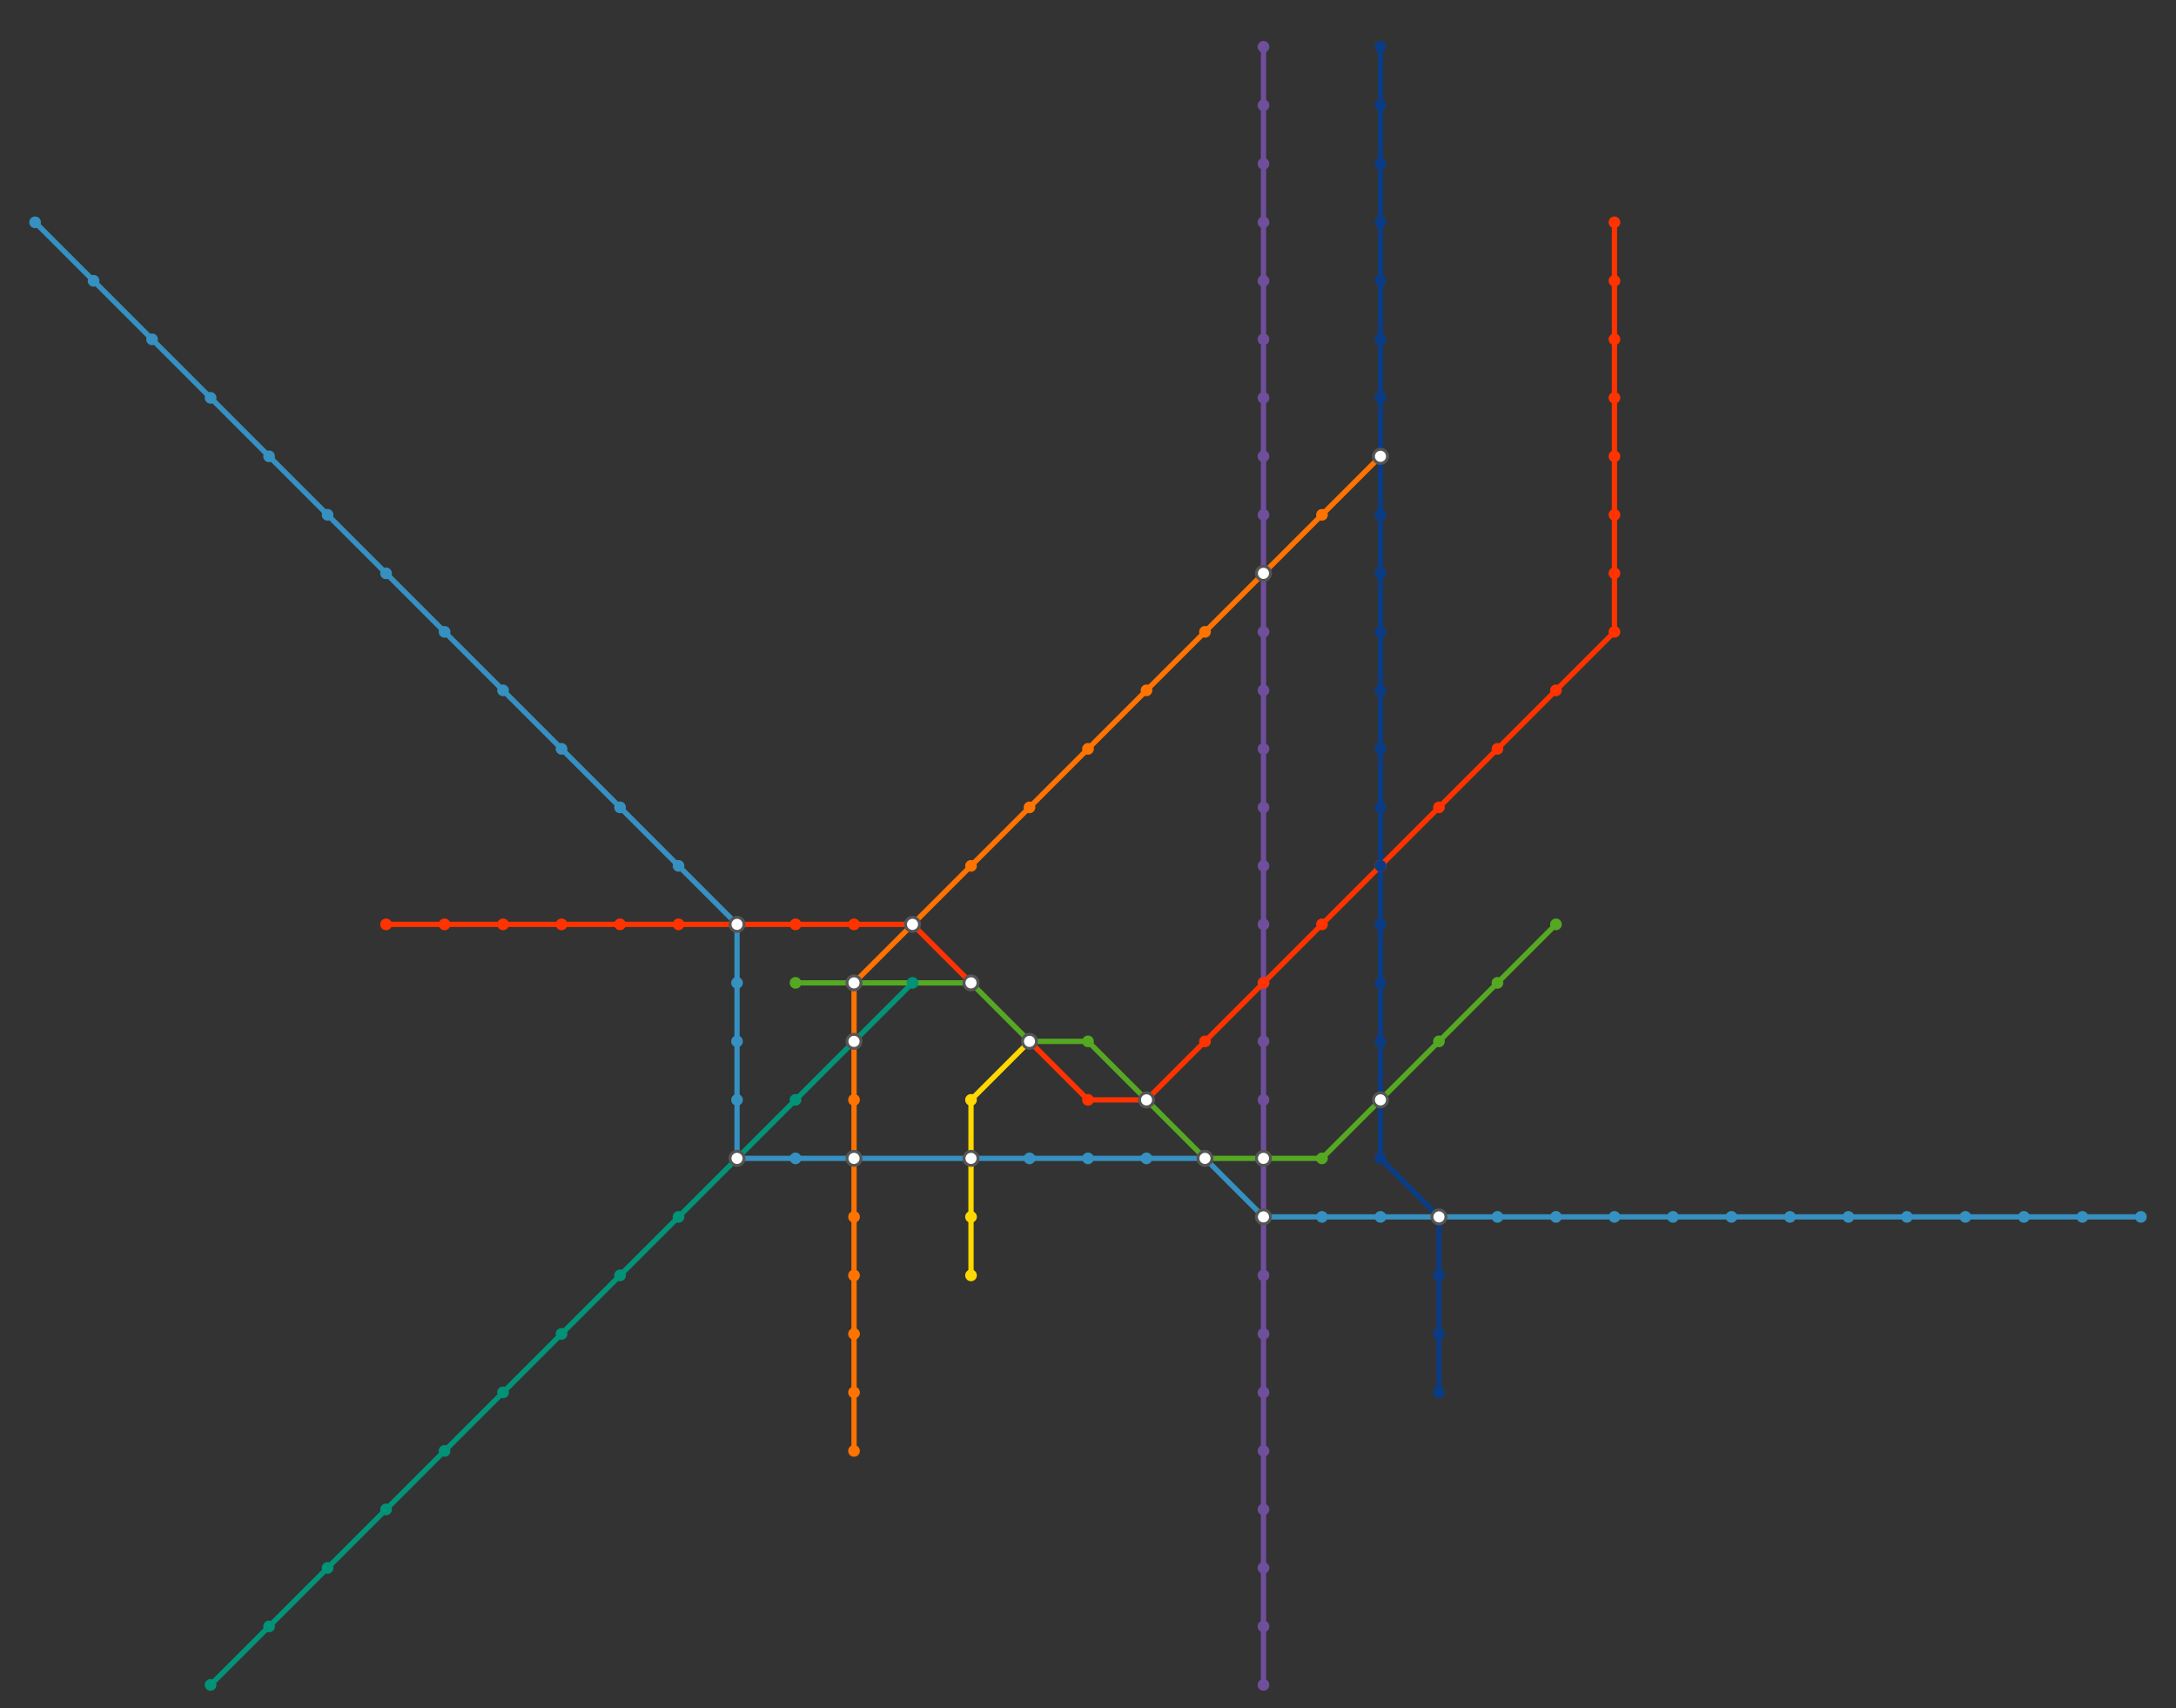 <svg xmlns="http://www.w3.org/2000/svg" width="744" height="584" viewBox="24.4 -0.6 37.2 29.2"><rect x="24.4" y="-0.6" width="37.2" height="29.2" fill="#333333" stroke="none"/><style>
	.line {
		stroke: #333;
		stroke-width: .09;
		fill: none;
		stroke-linejoin: round;
		stroke-linecap: round;
	}
	.station {
		stroke: none;
	}
	.transit {
		stroke: #555;
		stroke-width: .05;
		fill: #fff;
	}
</style><g transform="translate(0,28.2) scale(1,-1)"><path class="line U1" style="stroke: #55a822;" d="M42 11L43 11"></path><path class="line U6" style="stroke: #6f4e9c;" d="M46 11L46 12"></path><path class="line U1" style="stroke: #55a822;" d="M41 12L42 11"></path><path class="line U7" style="stroke: #3690c0;" d="M30 20L31 19"></path><path class="line U7" style="stroke: #3690c0;" d="M34 16L35 15"></path><path class="line U7" style="stroke: #3690c0;" d="M46 8L47 8"></path><path class="line U2" style="stroke: #ff3300;" d="M32 13L33 13"></path><path class="line U6" style="stroke: #6f4e9c;" d="M46 0L46 1"></path><path class="line U8" style="stroke: #0a3c85;" d="M48 17L48 18"></path><path class="line U9" style="stroke: #ff7300;" d="M39 4L39 5"></path><path class="line U3" style="stroke: #019377;" d="M28 0L29 1"></path><path class="line U6" style="stroke: #6f4e9c;" d="M46 4L46 5"></path><path class="line U7" style="stroke: #3690c0;" d="M59 8L60 8"></path><path class="line U7" style="stroke: #3690c0;" d="M52 8L53 8"></path><path class="line U3" style="stroke: #019377;" d="M37 9L38 10"></path><path class="line U7" style="stroke: #3690c0;" d="M49 8L50 8"></path><path class="line U6" style="stroke: #6f4e9c;" d="M46 10L46 11"></path><path class="line U7" style="stroke: #3690c0;" d="M28 22L29 21"></path><path class="line U9" style="stroke: #ff7300;" d="M47 20L48 21"></path><path class="line U3" style="stroke: #019377;" d="M36 8L37 9"></path><path class="line U6" style="stroke: #6f4e9c;" d="M46 25L46 26"></path><path class="line U3" style="stroke: #019377;" d="M40 12L41 12"></path><path class="line U7" style="stroke: #3690c0;" d="M48 8L49 8"></path><path class="line U6" style="stroke: #6f4e9c;" d="M46 12L46 13"></path><path class="line U2" style="stroke: #ff3300;" d="M52 18L52 19"></path><path class="line U9" style="stroke: #ff7300;" d="M39 9L39 10"></path><path class="line U7" style="stroke: #3690c0;" d="M36 14L37 13"></path><path class="line U2" style="stroke: #ff3300;" d="M51 17L52 18"></path><path class="line U6" style="stroke: #6f4e9c;" d="M46 8L46 9"></path><path class="line U2" style="stroke: #ff3300;" d="M37 13L38 13"></path><path class="line U7" style="stroke: #3690c0;" d="M41 9L42 9"></path><path class="line U3" style="stroke: #019377;" d="M35 7L36 8"></path><path class="line U8" style="stroke: #0a3c85;" d="M48 10L48 11"></path><path class="line U7" style="stroke: #3690c0;" d="M39 9L41 9"></path><path class="line U9" style="stroke: #ff7300;" d="M43 16L44 17"></path><path class="line U7" style="stroke: #3690c0;" d="M37 9L38 9"></path><path class="line U6" style="stroke: #6f4e9c;" d="M46 21L46 22"></path><path class="line U6" style="stroke: #6f4e9c;" d="M46 9L46 10"></path><path class="line U1" style="stroke: #55a822;" d="M46 9L47 9"></path><path class="line U6" style="stroke: #6f4e9c;" d="M46 13L46 14"></path><path class="line U6" style="stroke: #6f4e9c;" d="M46 19L46 20"></path><path class="line U8" style="stroke: #0a3c85;" d="M48 25L48 26"></path><path class="line U6" style="stroke: #6f4e9c;" d="M46 17L46 18"></path><path class="line U2" style="stroke: #ff3300;" d="M31 13L32 13"></path><path class="line U3" style="stroke: #019377;" d="M30 2L31 3"></path><path class="line U2" style="stroke: #ff3300;" d="M39 13L40 13"></path><path class="line U7" style="stroke: #3690c0;" d="M35 15L36 14"></path><path class="line U8" style="stroke: #0a3c85;" d="M48 26L48 27"></path><path class="line U6" style="stroke: #6f4e9c;" d="M46 1L46 2"></path><path class="line U8" style="stroke: #0a3c85;" d="M48 27L48 28"></path><path class="line U7" style="stroke: #3690c0;" d="M58 8L59 8"></path><path class="line U8" style="stroke: #0a3c85;" d="M48 18L48 19"></path><path class="line U3" style="stroke: #019377;" d="M31 3L32 4"></path><path class="line U7" style="stroke: #3690c0;" d="M50 8L51 8"></path><path class="line U9" style="stroke: #ff7300;" d="M39 8L39 9"></path><path class="line U1" style="stroke: #55a822;" d="M45 9L46 9"></path><path class="line U2" style="stroke: #ff3300;" d="M36 13L37 13"></path><path class="line U6" style="stroke: #6f4e9c;" d="M46 7L46 8"></path><path class="line U7" style="stroke: #3690c0;" d="M55 8L56 8"></path><path class="line U2" style="stroke: #ff3300;" d="M52 21L52 22"></path><path class="line U7" style="stroke: #3690c0;" d="M43 9L44 9"></path><path class="line U3" style="stroke: #019377;" d="M38 10L39 11"></path><path class="line U9" style="stroke: #ff7300;" d="M46 19L47 20"></path><path class="line U2" style="stroke: #ff3300;" d="M42 11L43 10"></path><path class="line U8" style="stroke: #0a3c85;" d="M49 5L49 6"></path><path class="line U2" style="stroke: #ff3300;" d="M34 13L35 13"></path><path class="line U3" style="stroke: #019377;" d="M33 5L34 6"></path><path class="line U3" style="stroke: #019377;" d="M34 6L35 7"></path><path class="line U8" style="stroke: #0a3c85;" d="M48 19L48 20"></path><path class="line U8" style="stroke: #0a3c85;" d="M49 8L48 9"></path><path class="line U2" style="stroke: #ff3300;" d="M45 11L46 12"></path><path class="line U6" style="stroke: #6f4e9c;" d="M46 23L46 24"></path><path class="line U4" style="stroke: #ffd900;" d="M41 7L41 8"></path><path class="line U4" style="stroke: #ffd900;" d="M41 9L41 10"></path><path class="line U6" style="stroke: #6f4e9c;" d="M46 27L46 28"></path><path class="line U8" style="stroke: #0a3c85;" d="M48 16L48 17"></path><path class="line U8" style="stroke: #0a3c85;" d="M48 9L48 10"></path><path class="line U2" style="stroke: #ff3300;" d="M47 13L48 14"></path><path class="line U2" style="stroke: #ff3300;" d="M35 13L36 13"></path><path class="line U9" style="stroke: #ff7300;" d="M39 7L39 8"></path><path class="line U3" style="stroke: #019377;" d="M39 11L40 12"></path><path class="line U8" style="stroke: #0a3c85;" d="M48 13L48 14"></path><path class="line U2" style="stroke: #ff3300;" d="M46 12L47 13"></path><path class="line U2" style="stroke: #ff3300;" d="M40 13L41 12"></path><path class="line U9" style="stroke: #ff7300;" d="M39 10L39 11"></path><path class="line U6" style="stroke: #6f4e9c;" d="M46 5L46 6"></path><path class="line U6" style="stroke: #6f4e9c;" d="M46 2L46 3"></path><path class="line U7" style="stroke: #3690c0;" d="M29 21L30 20"></path><path class="line U7" style="stroke: #3690c0;" d="M37 12L37 11"></path><path class="line U8" style="stroke: #0a3c85;" d="M48 23L48 24"></path><path class="line U7" style="stroke: #3690c0;" d="M31 19L32 18"></path><path class="line U3" style="stroke: #019377;" d="M29 1L30 2"></path><path class="line U1" style="stroke: #55a822;" d="M38 12L39 12"></path><path class="line U7" style="stroke: #3690c0;" d="M33 17L34 16"></path><path class="line U8" style="stroke: #0a3c85;" d="M48 12L48 13"></path><path class="line U1" style="stroke: #55a822;" d="M39 12L41 12"></path><path class="line U6" style="stroke: #6f4e9c;" d="M46 18L46 19"></path><path class="line U8" style="stroke: #0a3c85;" d="M48 22L48 23"></path><path class="line U9" style="stroke: #ff7300;" d="M44 17L45 18"></path><path class="line U8" style="stroke: #0a3c85;" d="M48 15L48 16"></path><path class="line U7" style="stroke: #3690c0;" d="M42 9L43 9"></path><path class="line U6" style="stroke: #6f4e9c;" d="M46 16L46 17"></path><path class="line U2" style="stroke: #ff3300;" d="M38 13L39 13"></path><path class="line U7" style="stroke: #3690c0;" d="M37 13L37 12"></path><path class="line U8" style="stroke: #0a3c85;" d="M48 24L48 25"></path><path class="line U7" style="stroke: #3690c0;" d="M37 10L37 9"></path><path class="line U9" style="stroke: #ff7300;" d="M39 5L39 6"></path><path class="line U3" style="stroke: #019377;" d="M32 4L33 5"></path><path class="line U7" style="stroke: #3690c0;" d="M32 18L33 17"></path><path class="line U1" style="stroke: #55a822;" d="M50 12L51 13"></path><path class="line U7" style="stroke: #3690c0;" d="M45 9L46 8"></path><path class="line U8" style="stroke: #0a3c85;" d="M48 20L48 21"></path><path class="line U7" style="stroke: #3690c0;" d="M51 8L52 8"></path><path class="line U1" style="stroke: #55a822;" d="M43 11L44 10"></path><path class="line U7" style="stroke: #3690c0;" d="M56 8L57 8"></path><path class="line U2" style="stroke: #ff3300;" d="M50 16L51 17"></path><path class="line U1" style="stroke: #55a822;" d="M44 10L45 9"></path><path class="line U9" style="stroke: #ff7300;" d="M39 12L40 13"></path><path class="line U7" style="stroke: #3690c0;" d="M60 8L61 8"></path><path class="line U8" style="stroke: #0a3c85;" d="M48 11L48 12"></path><path class="line U1" style="stroke: #55a822;" d="M48 10L49 11"></path><path class="line U6" style="stroke: #6f4e9c;" d="M46 3L46 4"></path><path class="line U2" style="stroke: #ff3300;" d="M49 15L50 16"></path><path class="line U8" style="stroke: #0a3c85;" d="M49 6L49 7"></path><path class="line U7" style="stroke: #3690c0;" d="M44 9L45 9"></path><path class="line U2" style="stroke: #ff3300;" d="M52 20L52 21"></path><path class="line U7" style="stroke: #3690c0;" d="M57 8L58 8"></path><path class="line U6" style="stroke: #6f4e9c;" d="M46 20L46 21"></path><path class="line U7" style="stroke: #3690c0;" d="M26 24L27 23"></path><path class="line U9" style="stroke: #ff7300;" d="M39 11L39 12"></path><path class="line U1" style="stroke: #55a822;" d="M47 9L48 10"></path><path class="line U1" style="stroke: #55a822;" d="M49 11L50 12"></path><path class="line U6" style="stroke: #6f4e9c;" d="M46 6L46 7"></path><path class="line U6" style="stroke: #6f4e9c;" d="M46 14L46 15"></path><path class="line U8" style="stroke: #0a3c85;" d="M48 14L48 15"></path><path class="line U2" style="stroke: #ff3300;" d="M52 23L52 24"></path><path class="line U4" style="stroke: #ffd900;" d="M41 10L42 11"></path><path class="line U7" style="stroke: #3690c0;" d="M25 25L26 24"></path><path class="line U4" style="stroke: #ffd900;" d="M41 8L41 9"></path><path class="line U2" style="stroke: #ff3300;" d="M52 24L52 25"></path><path class="line U6" style="stroke: #6f4e9c;" d="M46 15L46 16"></path><path class="line U9" style="stroke: #ff7300;" d="M40 13L41 14"></path><path class="line U7" style="stroke: #3690c0;" d="M54 8L55 8"></path><path class="line U2" style="stroke: #ff3300;" d="M43 10L44 10"></path><path class="line U8" style="stroke: #0a3c85;" d="M48 21L48 22"></path><path class="line U6" style="stroke: #6f4e9c;" d="M46 24L46 25"></path><path class="line U7" style="stroke: #3690c0;" d="M27 23L28 22"></path><path class="line U6" style="stroke: #6f4e9c;" d="M46 26L46 27"></path><path class="line U7" style="stroke: #3690c0;" d="M37 11L37 10"></path><path class="line U9" style="stroke: #ff7300;" d="M42 15L43 16"></path><path class="line U9" style="stroke: #ff7300;" d="M45 18L46 19"></path><path class="line U2" style="stroke: #ff3300;" d="M44 10L45 11"></path><path class="line U9" style="stroke: #ff7300;" d="M41 14L42 15"></path><path class="line U2" style="stroke: #ff3300;" d="M48 14L49 15"></path><path class="line U8" style="stroke: #0a3c85;" d="M49 7L49 8"></path><path class="line U2" style="stroke: #ff3300;" d="M52 22L52 23"></path><path class="line U7" style="stroke: #3690c0;" d="M53 8L54 8"></path><path class="line U2" style="stroke: #ff3300;" d="M52 19L52 20"></path><path class="line U6" style="stroke: #6f4e9c;" d="M46 22L46 23"></path><path class="line U9" style="stroke: #ff7300;" d="M39 6L39 7"></path><path class="line U2" style="stroke: #ff3300;" d="M33 13L34 13"></path><path class="line U7" style="stroke: #3690c0;" d="M47 8L48 8"></path><path class="line U7" style="stroke: #3690c0;" d="M38 9L39 9"></path><circle class="station" data-id="900000083101" data-label="U Zwickauer Damm" cx="60" cy="8" r="0.1" fill="#3690c0"></circle><circle class="station" data-id="900000045102" data-label="S+U Heidelberger Platz" cx="36" cy="8" r="0.1" fill="#019377"></circle><circle class="station" data-id="900000055101" data-label="U Viktoria-Luise-Platz" cx="41" cy="10" r="0.1" fill="#ffd900"></circle><circle class="station" data-id="900000086160" data-label="U Lindauer Allee" cx="48" cy="25" r="0.1" fill="#0a3c85"></circle><circle class="station" data-id="900000002201" data-label="U Birkenstr." cx="43" cy="16" r="0.1" fill="#ff7300"></circle><circle class="station" data-id="900000100701" data-label="Berlin, U Stadtmitte U2" cx="48" cy="14" r="0.1" fill="#ff3300"></circle><circle class="station" data-id="900000051201" data-label="U Freie Universität (Thielplatz)" cx="31" cy="3" r="0.1" fill="#019377"></circle><circle class="station" data-id="900000005252" data-label="U Mendelssohn-Bartholdy-Park" cx="45" cy="11" r="0.1" fill="#ff3300"></circle><circle class="station" data-id="900000022201" data-label="U Deutsche Oper" cx="38" cy="13" r="0.1" fill="#ff3300"></circle><circle class="station" data-id="900000083201" data-label="U Rudow" cx="61" cy="8" r="0.1" fill="#3690c0"></circle><circle class="station transit" data-id="900000056102" data-label="U Nollendorfplatz" cx="42" cy="11" r="0.12" fill="#333"></circle><circle class="station" data-id="900000068302" data-label="U Kaiserin-Augusta-Str." cx="46" cy="3" r="0.1" fill="#6f4e9c"></circle><circle class="station" data-id="900000009104" data-label="S+U Wedding" cx="46" cy="18" r="0.1" fill="#6f4e9c"></circle><circle class="station" data-id="900000100015" data-label="U Klosterstr." cx="52" cy="18" r="0.1" fill="#ff3300"></circle><circle class="station" data-id="900000022101" data-label="U Sophie-Charlotte-Platz" cx="36" cy="13" r="0.1" fill="#ff3300"></circle><circle class="station" data-id="900000035101" data-label="U Siemensdamm" cx="31" cy="19" r="0.1" fill="#3690c0"></circle><circle class="station" data-id="900000017102" data-label="U Platz der Luftbrücke" cx="46" cy="7" r="0.1" fill="#6f4e9c"></circle><circle class="station" data-id="900000100016" data-label="U Rosa-Luxemburg-Platz" cx="52" cy="20" r="0.1" fill="#ff3300"></circle><circle class="station" data-id="900000043101" data-label="U Hohenzollernplatz" cx="38" cy="10" r="0.1" fill="#019377"></circle><circle class="station" data-id="900000056104" data-label="U Bülowstr." cx="43" cy="10" r="0.1" fill="#ff3300"></circle><circle class="station" data-id="900000100013" data-label="U Spittelmarkt" cx="50" cy="16" r="0.1" fill="#ff3300"></circle><circle class="station" data-id="900000009201" data-label="U Nauener Platz" cx="47" cy="20" r="0.1" fill="#ff7300"></circle><circle class="station" data-id="900000024202" data-label="U Wilmersdorfer Str." cx="37" cy="12" r="0.1" fill="#3690c0"></circle><circle class="station" data-id="900000034101" data-label="U Paulsternstr." cx="29" cy="21" r="0.1" fill="#3690c0"></circle><circle class="station" data-id="900000025202" data-label="U Ruhleben" cx="31" cy="13" r="0.1" fill="#ff3300"></circle><circle class="station transit" data-id="900000012103" data-label="U Hallesches Tor" cx="46" cy="9" r="0.12" fill="#333"></circle><circle class="station" data-id="900000068202" data-label="U Alt-Tempelhof" cx="46" cy="4" r="0.1" fill="#6f4e9c"></circle><circle class="station" data-id="900000088201" data-label="U Holzhauser Str." cx="46" cy="26" r="0.1" fill="#6f4e9c"></circle><circle class="station" data-id="900000100019" data-label="U Oranienburger Tor" cx="46" cy="14" r="0.1" fill="#6f4e9c"></circle><circle class="station" data-id="900000029301" data-label="U Altstadt Spandau" cx="26" cy="24" r="0.1" fill="#3690c0"></circle><circle class="station" data-id="900000003101" data-label="U Hansaplatz" cx="41" cy="14" r="0.1" fill="#ff7300"></circle><circle class="station" data-id="900000100027" data-label="U Französische Str." cx="46" cy="12" r="0.1" fill="#6f4e9c"></circle><circle class="station transit" data-id="900000041101" data-label="U Fehrbelliner Platz" cx="37" cy="9" r="0.12" fill="#333"></circle><circle class="station" data-id="900000009203" data-label="U Pankstr." cx="48" cy="20" r="0.1" fill="#0a3c85"></circle><circle class="station" data-id="900000078103" data-label="U Karl-Marx-Str." cx="51" cy="8" r="0.1" fill="#3690c0"></circle><circle class="station" data-id="900000043201" data-label="U Güntzelstr." cx="39" cy="10" r="0.1" fill="#ff7300"></circle><circle class="station" data-id="900000007110" data-label="U Bernauer Str." cx="48" cy="17" r="0.1" fill="#0a3c85"></circle><circle class="station" data-id="900000009101" data-label="U Amrumer Str." cx="45" cy="18" r="0.1" fill="#ff7300"></circle><circle class="station" data-id="900000100010" data-label="U Mohrenstr." cx="47" cy="13" r="0.1" fill="#ff3300"></circle><circle class="station" data-id="900000050282" data-label="U Onkel Toms Hütte" cx="29" cy="1" r="0.1" fill="#019377"></circle><circle class="station" data-id="900000011101" data-label="U Rehberge" cx="46" cy="21" r="0.1" fill="#6f4e9c"></circle><circle class="station" data-id="900000050201" data-label="U Krumme Lanke" cx="28" r="0.1" fill="#019377"></circle><circle class="station" data-id="900000041201" data-label="U Konstanzer Str." cx="37" cy="10" r="0.1" fill="#3690c0"></circle><circle class="station transit" data-id="900000009202" data-label="U Osloer Str." cx="48" cy="21" r="0.12" fill="#333"></circle><circle class="station" data-id="900000069271" data-label="U Ullsteinstr." cx="46" cy="2" r="0.1" fill="#6f4e9c"></circle><circle class="station" data-id="900000023302" data-label="U Adenauerplatz" cx="37" cy="11" r="0.1" fill="#3690c0"></circle><circle class="station" data-id="900000082202" data-label="U Johannisthaler Chaussee" cx="57" cy="8" r="0.1" fill="#3690c0"></circle><circle class="station" data-id="900000100023" data-label="U Rosenthaler Platz" cx="48" cy="16" r="0.1" fill="#0a3c85"></circle><circle class="station" data-id="900000068201" data-label="S+U Tempelhof" cx="46" cy="5" r="0.1" fill="#6f4e9c"></circle><circle class="station" data-id="900000096410" data-label="U Rathaus Reinickendorf" cx="48" cy="27" r="0.1" fill="#0a3c85"></circle><circle class="station" data-id="900000016201" data-label="U Schönleinstr." cx="48" cy="9" r="0.1" fill="#0a3c85"></circle><circle class="station" data-id="900000062781" data-label="S+U Rathaus Steglitz [U9]" cx="39" cy="4" r="0.1" fill="#ff7300"></circle><circle class="station" data-id="900000100001" data-label="S+U Friedrichstr." cx="46" cy="13" r="0.1" fill="#6f4e9c"></circle><circle class="station" data-id="900000044202" data-label="S+U Bundesplatz" cx="39" cy="8" r="0.1" fill="#ff7300"></circle><circle class="station" data-id="900000023202" data-label="U Augsburger Str." cx="40" cy="12" r="0.1" fill="#019377"></circle><circle class="station" data-id="900000029302" data-label="S+U Rathaus Spandau" cx="25" cy="25" r="0.1" fill="#3690c0"></circle><circle class="station" data-id="900000110006" data-label="U Eberswalder Str." cx="52" cy="22" r="0.1" fill="#ff3300"></circle><circle class="station" data-id="900000083102" data-label="U Wutzkyallee" cx="59" cy="8" r="0.1" fill="#3690c0"></circle><circle class="station" data-id="900000016101" data-label="U Gneisenaustr." cx="47" cy="8" r="0.1" fill="#3690c0"></circle><circle class="station" data-id="900000026202" data-label="U Kaiserdamm" cx="35" cy="13" r="0.1" fill="#ff3300"></circle><circle class="station" data-id="900000100011" data-label="U Stadtmitte" cx="46" cy="11" r="0.1" fill="#6f4e9c"></circle><circle class="station" data-id="900000100014" data-label="U Märkisches Museum" cx="51" cy="17" r="0.1" fill="#ff3300"></circle><circle class="station" data-id="900000068101" data-label="U Paradestr." cx="46" cy="6" r="0.1" fill="#6f4e9c"></circle><circle class="station" data-id="900000100703" data-label="S+U Alexanderplatz [U2]" cx="52" cy="19" r="0.1" fill="#ff3300"></circle><circle class="station" data-id="900000011102" data-label="U Afrikanische Str." cx="46" cy="22" r="0.1" fill="#6f4e9c"></circle><circle class="station" data-id="900000089301" data-label="U Alt-Tegel" cx="46" cy="28" r="0.1" fill="#6f4e9c"></circle><circle class="station" data-id="900000078102" data-label="U Rathaus Neukölln" cx="50" cy="8" r="0.1" fill="#3690c0"></circle><circle class="station" data-id="900000088202" data-label="U Borsigwerke" cx="46" cy="27" r="0.1" fill="#6f4e9c"></circle><circle class="station" data-id="900000018102" data-label="U Halemweg" cx="32" cy="18" r="0.1" fill="#3690c0"></circle><circle class="station" data-id="900000100051" data-label="U Weinmeisterstr." cx="48" cy="15" r="0.1" fill="#0a3c85"></circle><circle class="station" data-id="900000054102" data-label="U Kleistpark" cx="43" cy="9" r="0.1" fill="#3690c0"></circle><circle class="station" data-id="900000080201" data-label="U Blaschkoallee" cx="54" cy="8" r="0.1" fill="#3690c0"></circle><circle class="station" data-id="900000026201" data-label="Berlin, U Theodor-Heuss-Platz" cx="34" cy="13" r="0.1" fill="#ff3300"></circle><circle class="station" data-id="900000061102" data-label="U Friedrich-Wilhelm-Platz" cx="39" cy="7" r="0.1" fill="#ff7300"></circle><circle class="station" data-id="900000026101" data-label="U Neu-Westend" cx="33" cy="13" r="0.1" fill="#ff3300"></circle><circle class="station" data-id="900000036101" data-label="U Rohrdamm" cx="30" cy="20" r="0.1" fill="#3690c0"></circle><circle class="station" data-id="900000100501" data-label="U Schwartzkopffstr." cx="46" cy="16" r="0.1" fill="#6f4e9c"></circle><circle class="station" data-id="900000019204" data-label="U Mierendorffplatz" cx="35" cy="15" r="0.1" fill="#3690c0"></circle><circle class="station" data-id="900000051202" data-label="U Breitenbachplatz" cx="34" cy="6" r="0.1" fill="#019377"></circle><circle class="station" data-id="900000130002" data-label="S+U Pankow" cx="52" cy="25" r="0.1" fill="#ff3300"></circle><circle class="station" data-id="900000003104" data-label="U Turmstr." cx="42" cy="15" r="0.1" fill="#ff7300"></circle><circle class="station" data-id="900000054101" data-label="U Rathaus Schöneberg" cx="41" cy="8" r="0.1" fill="#ffd900"></circle><circle class="station transit" data-id="900000017103" data-label="U Gleisdreieck" cx="44" cy="10" r="0.12" fill="#333"></circle><circle class="station" data-id="900000051303" data-label="U Dahlem-Dorf" cx="32" cy="4" r="0.1" fill="#019377"></circle><circle class="station" data-id="900000070101" data-label="U Westphalweg" cx="46" cy="1" r="0.1" fill="#6f4e9c"></circle><circle class="station" data-id="900000008102" data-label="U Reinickendorfer Str." cx="46" cy="17" r="0.1" fill="#6f4e9c"></circle><circle class="station" data-id="900000110005" data-label="U Senefelderplatz" cx="52" cy="21" r="0.1" fill="#ff3300"></circle><circle class="station transit" data-id="900000013102" data-label="U Kottbusser Tor" cx="48" cy="10" r="0.12" fill="#333"></circle><circle class="station" data-id="900000120004" data-label="S+U Warschauer Str." cx="51" cy="13" r="0.1" fill="#55a822"></circle><circle class="station" data-id="900000051302" data-label="U Podbielskiallee" cx="33" cy="5" r="0.1" fill="#019377"></circle><circle class="station" data-id="900000078272" data-label="S+U Neukölln [U7]" cx="52" cy="8" r="0.1" fill="#3690c0"></circle><circle class="station" data-id="900000009103" data-label="U Seestr." cx="46" cy="20" r="0.1" fill="#6f4e9c"></circle><circle class="station" data-id="900000012102" data-label="U Kochstr./Checkpoint Charlie" cx="46" cy="10" r="0.1" fill="#6f4e9c"></circle><circle class="station transit" data-id="900000044201" data-label="U Berliner Str." cx="39" cy="9" r="0.12" fill="#333"></circle><circle class="station" data-id="900000007103" data-label="U Voltastr." cx="48" cy="18" r="0.1" fill="#0a3c85"></circle><circle class="station" data-id="900000013103" data-label="U Prinzenstr." cx="47" cy="9" r="0.1" fill="#55a822"></circle><circle class="station transit" data-id="900000023203" data-label="U Kurfürstendamm" cx="39" cy="12" r="0.12" fill="#333"></circle><circle class="station" data-id="900000080202" data-label="U Grenzallee" cx="53" cy="8" r="0.1" fill="#3690c0"></circle><circle class="station" data-id="900000034102" data-label="U Haselhorst" cx="28" cy="22" r="0.1" fill="#3690c0"></circle><circle class="station" data-id="900000100705" data-label="S+U Alexanderplatz [U8]" cx="48" cy="14" r="0.1" fill="#0a3c85"></circle><circle class="station" data-id="900000025203" data-label="U Olympia-Stadion" cx="32" cy="13" r="0.1" fill="#ff3300"></circle><circle class="station" data-id="900000051301" data-label="U Oskar-Helene-Heim" cx="30" cy="2" r="0.1" fill="#019377"></circle><circle class="station" data-id="900000085203" data-label="U Residenzstr." cx="48" cy="23" r="0.1" fill="#0a3c85"></circle><circle class="station" data-id="900000085104" data-label="U Paracelsus-Bad" cx="48" cy="24" r="0.1" fill="#0a3c85"></circle><circle class="station" data-id="900000001201" data-label="S+U Westhafen" cx="44" cy="17" r="0.1" fill="#ff7300"></circle><circle class="station transit" data-id="900000042101" data-label="U Spichernstr." cx="39" cy="11" r="0.12" fill="#333"></circle><circle class="station" data-id="900000079201" data-label="U Leinestr." cx="49" cy="6" r="0.1" fill="#0a3c85"></circle><circle class="station" data-id="900000045101" data-label="U Rüdesheimer Platz" cx="35" cy="7" r="0.1" fill="#019377"></circle><circle class="station" data-id="900000100720" data-label="S+U Potsdamer Platz (Bln) [U2]" cx="46" cy="12" r="0.1" fill="#ff3300"></circle><circle class="station" data-id="900000014102" data-label="U Schlesisches Tor" cx="50" cy="12" r="0.1" fill="#55a822"></circle><circle class="station" data-id="900000100004" data-label="S+U Jannowitzbrücke" cx="48" cy="13" r="0.1" fill="#0a3c85"></circle><circle class="station" data-id="900000013101" data-label="U Moritzplatz" cx="48" cy="11" r="0.1" fill="#0a3c85"></circle><circle class="station transit" data-id="900000078101" data-label="U Hermannplatz" cx="49" cy="8" r="0.12" fill="#333"></circle><circle class="station" data-id="900000041102" data-label="U Blissestr." cx="38" cy="9" r="0.1" fill="#3690c0"></circle><circle class="station" data-id="900000022202" data-label="U Richard-Wagner-Platz" cx="36" cy="14" r="0.1" fill="#3690c0"></circle><circle class="station" data-id="900000070301" data-label="U Alt-Mariendorf" cx="46" r="0.1" fill="#6f4e9c"></circle><circle class="station" data-id="900000082201" data-label="U Lipschitzallee" cx="58" cy="8" r="0.1" fill="#3690c0"></circle><circle class="station" data-id="900000033101" data-label="U Zitadelle" cx="27" cy="23" r="0.1" fill="#3690c0"></circle><circle class="station transit" data-id="900000009102" data-label="U Leopoldplatz" cx="46" cy="19" r="0.12" fill="#333"></circle><circle class="station" data-id="900000054103" data-label="U Eisenacher Str." cx="42" cy="9" r="0.1" fill="#3690c0"></circle><circle class="station" data-id="900000062203" data-label="U Schloßstr." cx="39" cy="5" r="0.1" fill="#ff7300"></circle><circle class="station" data-id="900000014101" data-label="U Görlitzer Bahnhof" cx="49" cy="11" r="0.1" fill="#55a822"></circle><circle class="station" data-id="900000080401" data-label="U Parchimer Allee" cx="55" cy="8" r="0.1" fill="#3690c0"></circle><circle class="station" data-id="900000086102" data-label="U Kurt-Schumacher-Platz" cx="46" cy="23" r="0.1" fill="#6f4e9c"></circle><circle class="station" data-id="900000080402" data-label="U Britz-Süd" cx="56" cy="8" r="0.1" fill="#3690c0"></circle><circle class="station" data-id="900000054105" data-label="S+U Innsbrucker Platz" cx="41" cy="7" r="0.1" fill="#ffd900"></circle><circle class="station" data-id="900000005201" data-label="U Kurfürstenstr." cx="43" cy="11" r="0.1" fill="#55a822"></circle><circle class="station" data-id="900000086101" data-label="U Otisstr." cx="46" cy="25" r="0.1" fill="#6f4e9c"></circle><circle class="station" data-id="900000087101" data-label="U Scharnweberstr." cx="46" cy="24" r="0.1" fill="#6f4e9c"></circle><circle class="station transit" data-id="900000017101" data-label="U Mehringdamm" cx="46" cy="8" r="0.12" fill="#333"></circle><circle class="station" data-id="900000130011" data-label="U Vinetastr." cx="52" cy="24" r="0.1" fill="#ff3300"></circle><circle class="station" data-id="900000100009" data-label="U Naturkundemuseum" cx="46" cy="15" r="0.1" fill="#6f4e9c"></circle><circle class="station" data-id="900000100008" data-label="U Heinrich-Heine-Str." cx="48" cy="12" r="0.1" fill="#0a3c85"></circle><circle class="station" data-id="900000061101" data-label="U Walther-Schreiber-Platz" cx="39" cy="6" r="0.1" fill="#ff7300"></circle><circle class="station" data-id="900000100012" data-label="U Hausvogteiplatz" cx="49" cy="15" r="0.1" fill="#ff3300"></circle><circle class="station" data-id="900000057103" data-label="S+U Yorckstr." cx="44" cy="9" r="0.1" fill="#3690c0"></circle><circle class="station" data-id="900000016202" data-label="U Südstern" cx="48" cy="8" r="0.1" fill="#3690c0"></circle><circle class="station" data-id="900000007102" data-label="S+U Gesundbrunnen" cx="48" cy="19" r="0.1" fill="#0a3c85"></circle><circle class="station transit" data-id="900000024201" data-label="U Bismarckstr." cx="37" cy="13" r="0.12" fill="#333"></circle><circle class="station transit" data-id="900000017104" data-label="U Möckernbrücke" cx="45" cy="9" r="0.12" fill="#333"></circle><circle class="station" data-id="900000023101" data-label="U Ernst-Reuter-Platz" cx="39" cy="13" r="0.1" fill="#ff3300"></circle><circle class="station" data-id="900000079221" data-label="S+U Hermannstr." cx="49" cy="5" r="0.1" fill="#0a3c85"></circle><circle class="station" data-id="900000096197" data-label="S+U Wittenau [U8]" cx="48" cy="28" r="0.1" fill="#0a3c85"></circle><circle class="station" data-id="900000018101" data-label="U Jakob-Kaiser-Platz" cx="33" cy="17" r="0.1" fill="#3690c0"></circle><circle class="station" data-id="900000085202" data-label="U Franz-Neumann-Platz" cx="48" cy="22" r="0.1" fill="#0a3c85"></circle><circle class="station transit" data-id="900000055102" data-label="U Bayerischer Platz" cx="41" cy="9" r="0.12" fill="#333"></circle><circle class="station" data-id="900000023301" data-label="U Uhlandstr." cx="38" cy="12" r="0.1" fill="#55a822"></circle><circle class="station" data-id="900000079202" data-label="U Boddinstr." cx="49" cy="7" r="0.1" fill="#0a3c85"></circle><circle class="station" data-id="900000096458" data-label="S+U Karl-Bonhoeffer-Nervenklinik" cx="48" cy="26" r="0.1" fill="#0a3c85"></circle><circle class="station transit" data-id="900000056101" data-label="U Wittenbergplatz" cx="41" cy="12" r="0.12" fill="#333"></circle><circle class="station" data-id="900000020201" data-label="S+U Jungfernheide" cx="34" cy="16" r="0.1" fill="#3690c0"></circle><circle class="station transit" data-id="900000023201" data-label="S+U Zoologischer Garten" cx="40" cy="13" r="0.12" fill="#333"></circle><circle class="station" data-id="900000110001" data-label="S+U Schönhauser Allee" cx="52" cy="23" r="0.1" fill="#ff3300"></circle></g></svg>